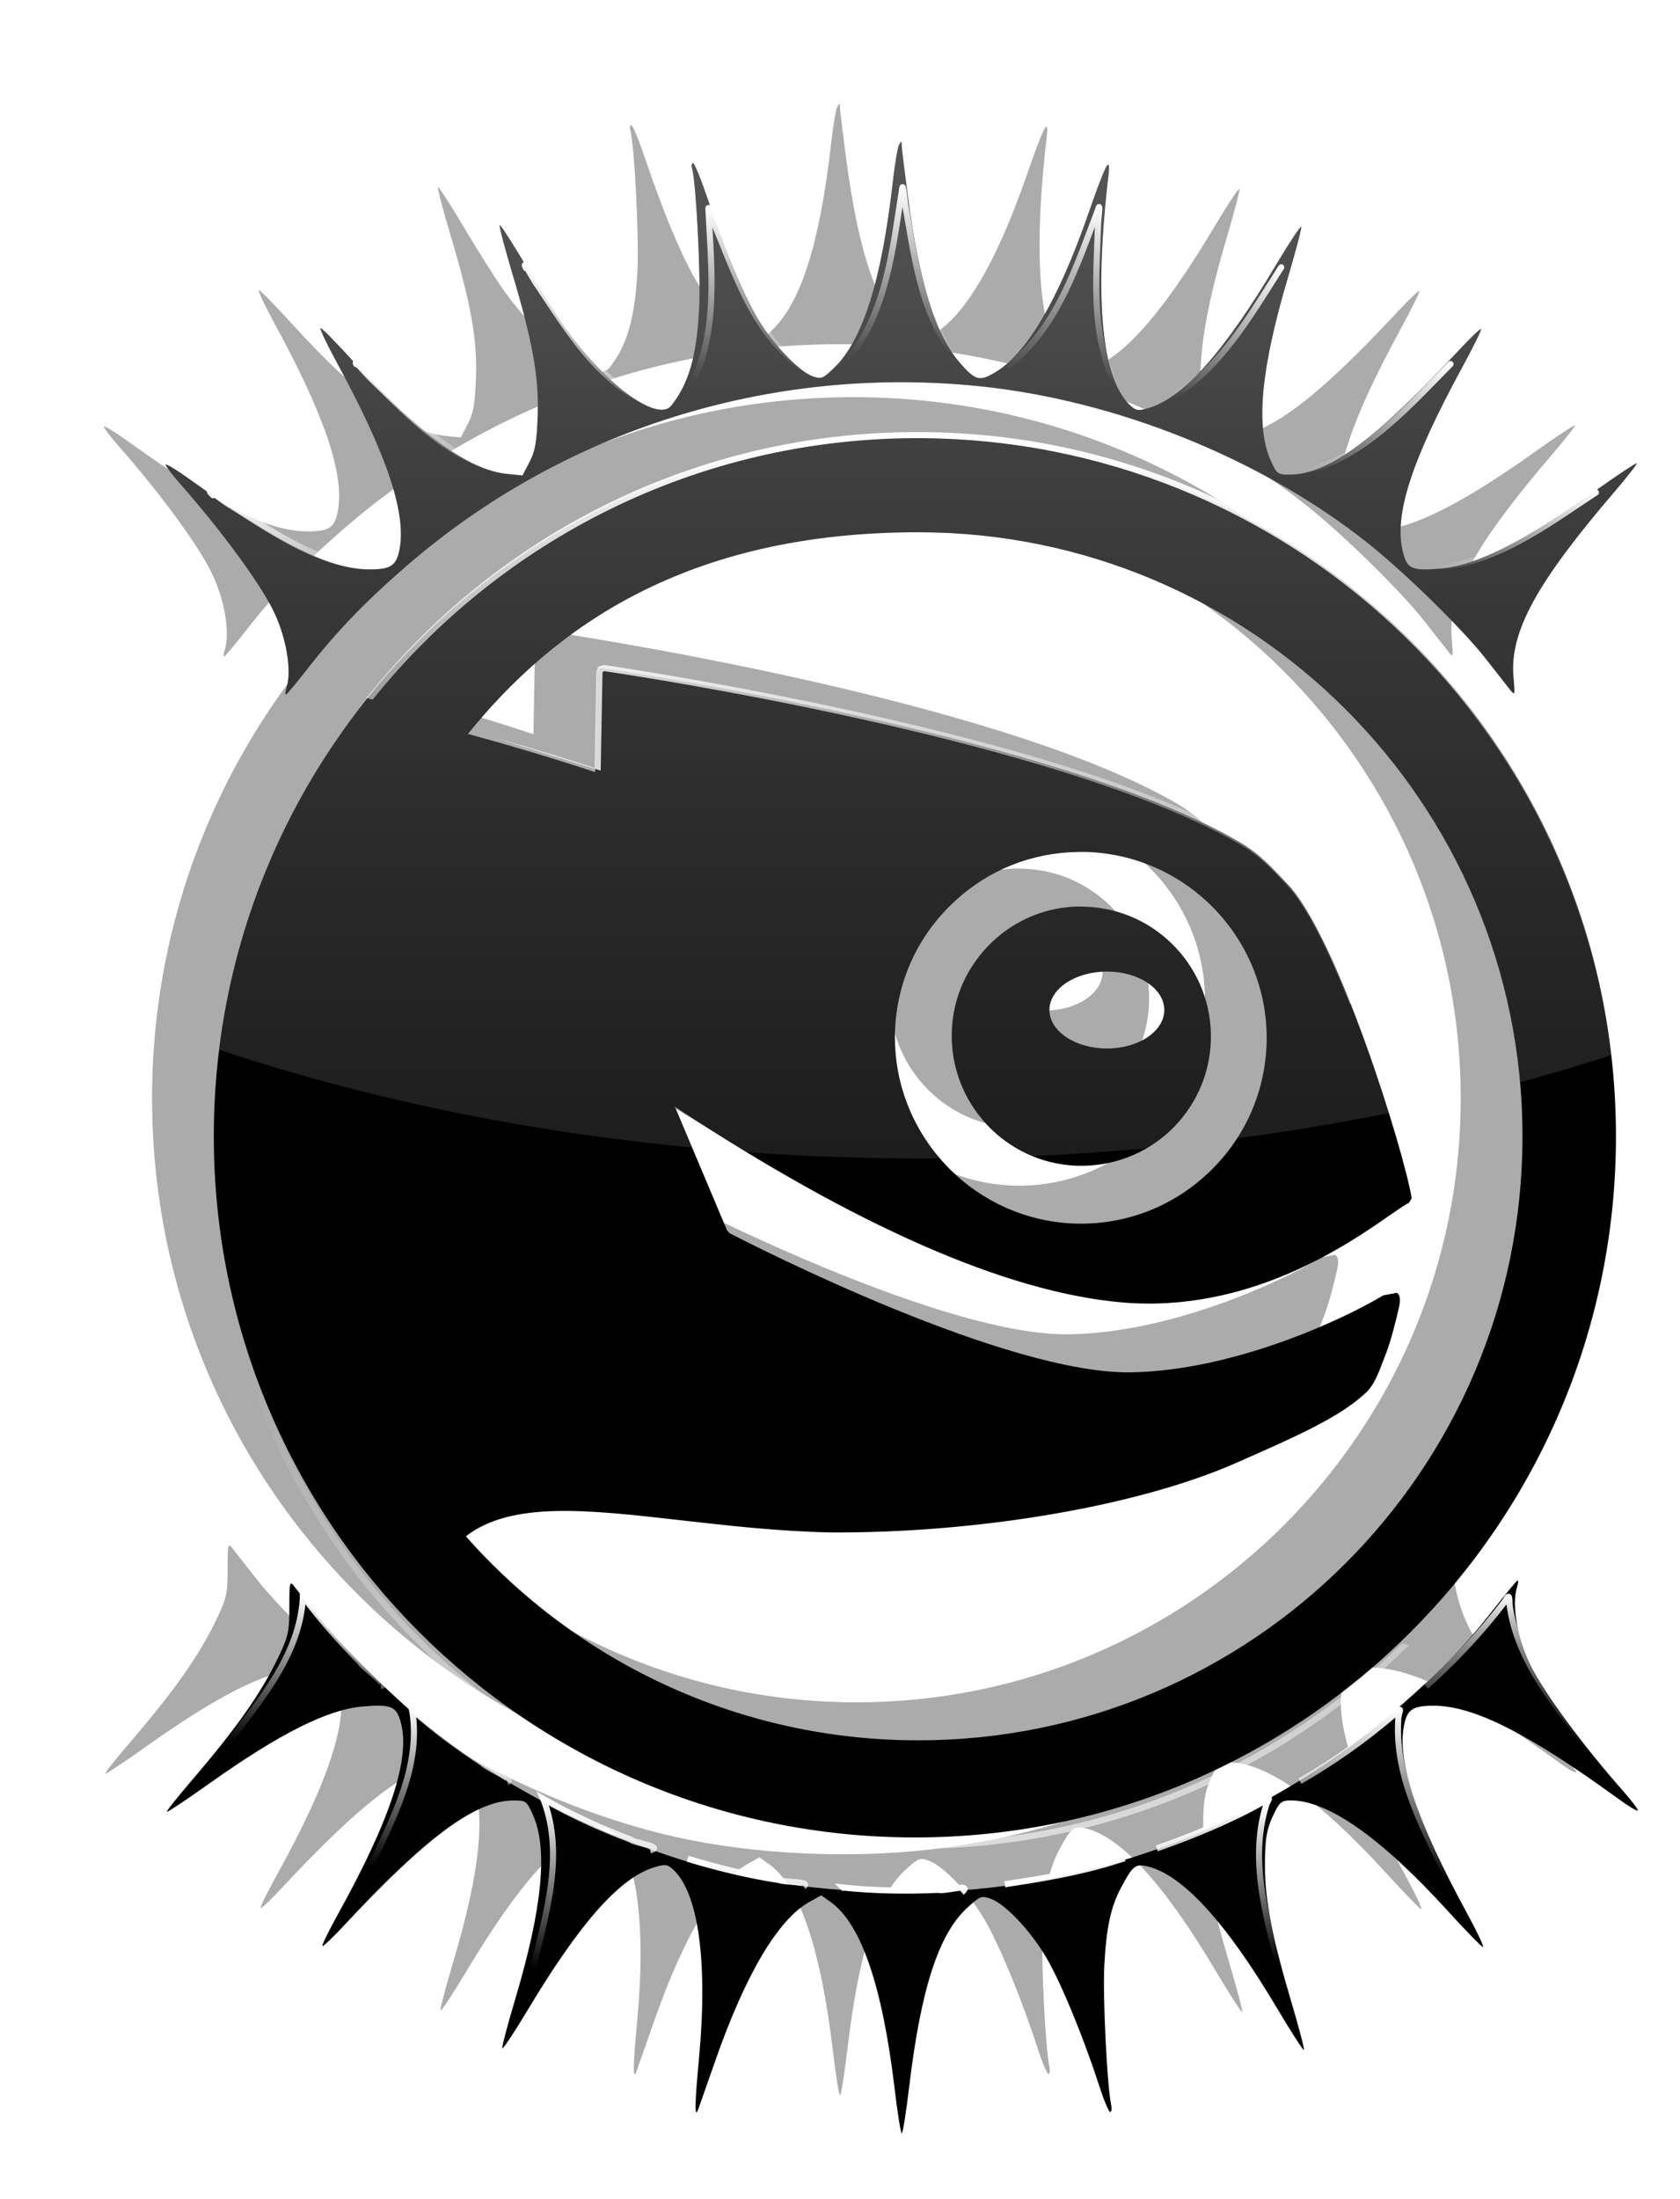 <?xml version="1.0" encoding="UTF-8" standalone="no"?>
<!-- Created with Inkscape (http://www.inkscape.org/) -->
<svg xmlns:dc="http://purl.org/dc/elements/1.1/" xmlns:cc="http://creativecommons.org/ns#" xmlns:rdf="http://www.w3.org/1999/02/22-rdf-syntax-ns#" xmlns:svg="http://www.w3.org/2000/svg" xmlns="http://www.w3.org/2000/svg" xmlns:xlink="http://www.w3.org/1999/xlink" xmlns:sodipodi="http://sodipodi.sourceforge.net/DTD/sodipodi-0.dtd" xmlns:inkscape="http://www.inkscape.org/namespaces/inkscape" version="1.1" width="550.037" height="719.982" id="svg559" inkscape:version="0.48.1 r9760" sodipodi:docname="E17_enlightenment_geeko_shiny_black_curved.svg">
  <sodipodi:namedview pagecolor="#ffffff" bordercolor="#666666" borderopacity="1" objecttolerance="10" gridtolerance="10" guidetolerance="10" inkscape:pageopacity="0" inkscape:pageshadow="2" inkscape:window-width="1280" inkscape:window-height="930" id="namedview3199" showgrid="false" inkscape:zoom="0.32151529" inkscape:cx="188.27654" inkscape:cy="405.31972" inkscape:window-x="0" inkscape:window-y="32" inkscape:window-maximized="1" inkscape:current-layer="svg559" fit-margin-top="0" fit-margin-left="0" fit-margin-right="0" fit-margin-bottom="0"/>
  <defs id="defs561">
    <linearGradient id="linearGradient3509">
      <stop id="stop3511" style="stop-color:#ffffff;stop-opacity:1" offset="0"/>
      <stop id="stop3513" style="stop-color:#ffffff;stop-opacity:0" offset="1"/>
    </linearGradient>
    <linearGradient id="linearGradient3262">
      <stop id="stop3264" style="stop-color:#ffffff;stop-opacity:1" offset="0"/>
      <stop id="stop3274" style="stop-color:#ffffff;stop-opacity:0.749" offset="0.15"/>
      <stop id="stop3270" style="stop-color:#ffffff;stop-opacity:0.498" offset="0.35"/>
      <stop id="stop3272" style="stop-color:#ffffff;stop-opacity:0.247" offset="0.6"/>
      <stop id="stop3266" style="stop-color:#ffffff;stop-opacity:0" offset="1"/>
    </linearGradient>
    <clipPath id="clipPath3307">
      <path d="m 381.938,173.625 c -4.213,42.133 -10.036,69.831 -25.844,78.531 -17.277,-5.229 -28.692,-31.132 -41.531,-71.5 4.555,41.778 4.611,69.968 -8.75,81.906 -17.788,-1.978 -34.127,-24.954 -54.719,-61.531 13.056,40.284 18.833,67.999 7.844,82.312 -17.924,2.15 -38.784,-16.96 -66.75,-48.781 21.064,36.647 32.427,62.5 24.719,78.781 -17.09,5.605 -41.411,-8.806 -75.188,-34.094 29.644,33.205 46.348,56.935 39.594,74.781 10.671,-14.253 11.887,-15.566 17.875,-22.094 5.589,-6.093 7.38,-7.961 18.344,-17.781 11.25,-9.858 13.269,-11.377 20.031,-16.219 6.907,-4.945 8.832,-6.279 22.562,-14.188 12.335,-6.91 14.789,-8.042 22.25,-11.312 7.678,-3.365 9.968,-4.301 24.5,-9.031 13.208,-4.167 15.872,-4.797 23.781,-6.469 8.26,-1.746 10.635,-2.201 26.125,-3.906 14.304,-1.403 16.961,-1.469 25.156,-1.469 8.858,0 10.627,0.01 28.344,1.781 13.102,1.467 15.923,1.984 23.688,3.625 8.063,1.704 10.59,2.321 24.5,6.719 13.8,4.499 16.247,5.479 23.781,8.781 7.461,3.27 9.915,4.402 22.25,11.312 13.731,7.909 15.656,9.243 22.562,14.188 6.763,4.842 8.781,6.361 20.031,16.219 10.964,9.82 12.754,11.689 18.344,17.781 5.988,6.528 7.204,7.841 17.875,22.094 -6.754,-17.846 9.95,-41.576 39.594,-74.781 -33.82,25.32 -58.127,39.726 -75.219,34.062 -7.658,-16.285 3.709,-42.143 24.75,-78.75 -27.95,31.804 -48.802,50.937 -66.719,48.812 -11.026,-14.303 -5.254,-41.996 7.812,-82.312 -20.603,36.598 -36.95,59.545 -54.75,61.5 -13.328,-11.955 -13.27,-40.131 -8.719,-81.875 -12.946,40.705 -24.449,66.669 -41.969,71.594 -16.04,-8.509 -21.916,-36.282 -26.156,-78.688 z m 2.875,99.969 c -1.376,-0.005 -2.75,0.012 -4.125,0.031 -73.335,1.047 -144.478,37.473 -186.656,100.094 -64.58,97.083 -49.121,239.603 62.406,315.125 97.527,64.428 188.994,36.13 245.031,5.031 l -28,-48 c -60.4,31.845 -131.157,35.662 -185.688,-1.438 -83.858,-55.543 -100.353,-164.681 -48.688,-241.094 50.833,-76.698 156.023,-100.069 239.219,-45.125 87.582,59.382 82.488,162.543 60.781,208.719 -9.589,-6.596 -19.192,-13.185 -28.781,-19.781 24.996,-64.762 -0.445,-128.678 -50.5,-162.188 C 400.924,345.546 315.439,352.246 267.625,423.5 c -9.348,14.134 -9.362,14.155 -14.531,28.062 l 298.094,199 c 12.334,-12.843 12.334,-12.847 20.219,-24.625 67.018,-100.111 43.684,-243.629 -62.125,-314 -38.577,-25.993 -81.802,-38.179 -124.469,-38.344 z m 199.219,371.562 C 573.36,659.409 572.176,660.722 566.188,667.25 c -5.676,6.187 -7.375,7.951 -18.812,18.188 -10.789,9.446 -12.935,11.046 -19.594,15.812 -6.51,4.66 -8.817,6.244 -20.5,13 -14.455,8.128 -16.404,9.002 -24.312,12.469 -7.532,3.301 -9.958,4.316 -23.75,8.812 -13.918,4.4 -16.467,5.015 -24.531,6.719 -7.851,1.659 -10.6,2.151 -24.094,3.656 -17.214,1.718 -19.139,1.719 -27.906,1.719 -8.345,0 -10.851,-0.05 -25.875,-1.531 -14.781,-1.634 -17.286,-2.097 -25.406,-3.812 -8.065,-1.704 -10.613,-2.319 -24.531,-6.719 -13.792,-4.497 -16.218,-5.48 -23.75,-8.781 -7.612,-3.336 -9.917,-4.415 -22.938,-11.719 -13.027,-7.512 -15.13,-8.93 -21.906,-13.781 -6.763,-4.842 -8.781,-6.361 -20.031,-16.219 -10.964,-9.82 -12.754,-11.689 -18.344,-17.781 -5.988,-6.528 -7.173,-7.841 -17.844,-22.094 6.754,17.846 -9.95,41.576 -39.594,74.781 33.795,-25.302 58.098,-39.724 75.188,-34.094 7.686,16.283 -3.696,42.152 -24.75,78.781 27.974,-31.83 48.854,-50.943 66.781,-48.781 10.982,14.315 5.178,42.035 -7.875,82.312 20.603,-36.598 36.95,-59.576 54.75,-61.531 13.328,11.955 13.27,40.163 8.719,81.906 12.835,-40.356 24.263,-66.26 41.531,-71.5 15.826,8.685 21.66,36.376 25.875,78.531 4.241,-42.406 10.116,-70.179 26.156,-78.688 17.515,4.93 29.025,30.895 41.969,71.594 -4.55,-41.74 -4.637,-69.918 8.688,-81.875 17.802,1.95 34.144,24.898 54.75,61.5 -13.064,-40.31 -18.831,-68.008 -7.812,-82.312 17.92,-2.136 38.761,17.001 66.719,48.812 -21.041,-36.607 -32.408,-62.465 -24.75,-78.75 17.091,-5.663 41.399,8.742 75.219,34.062 -29.644,-33.205 -46.348,-56.935 -39.594,-74.781 z" id="path3309" style="font-size:12px;fill:#000000;fill-opacity:1;fill-rule:evenodd;stroke:none" inkscape:connector-curvature="0"/>
    </clipPath>
    <clipPath id="clipPath3311">
      <path d="m 381.938,173.625 c -4.213,42.133 -10.036,69.831 -25.844,78.531 -17.277,-5.229 -28.692,-31.132 -41.531,-71.5 4.555,41.778 4.611,69.968 -8.75,81.906 -17.788,-1.978 -34.127,-24.954 -54.719,-61.531 13.056,40.284 18.833,67.999 7.844,82.312 -17.924,2.15 -38.784,-16.96 -66.75,-48.781 21.064,36.647 32.427,62.5 24.719,78.781 -17.09,5.605 -41.411,-8.806 -75.188,-34.094 29.644,33.205 46.348,56.935 39.594,74.781 10.671,-14.253 11.887,-15.566 17.875,-22.094 5.589,-6.093 7.38,-7.961 18.344,-17.781 11.25,-9.858 13.269,-11.377 20.031,-16.219 6.907,-4.945 8.832,-6.279 22.562,-14.188 12.335,-6.91 14.789,-8.042 22.25,-11.312 7.678,-3.365 9.968,-4.301 24.5,-9.031 13.208,-4.167 15.872,-4.797 23.781,-6.469 8.26,-1.746 10.635,-2.201 26.125,-3.906 14.304,-1.403 16.961,-1.469 25.156,-1.469 8.858,0 10.627,0.01 28.344,1.781 13.102,1.467 15.923,1.984 23.688,3.625 8.063,1.704 10.59,2.321 24.5,6.719 13.8,4.499 16.247,5.479 23.781,8.781 7.461,3.27 9.915,4.402 22.25,11.312 13.731,7.909 15.656,9.243 22.562,14.188 6.763,4.842 8.781,6.361 20.031,16.219 10.964,9.82 12.754,11.689 18.344,17.781 5.988,6.528 7.204,7.841 17.875,22.094 -6.754,-17.846 9.95,-41.576 39.594,-74.781 -33.82,25.32 -58.127,39.726 -75.219,34.062 -7.658,-16.285 3.709,-42.143 24.75,-78.75 -27.95,31.804 -48.802,50.937 -66.719,48.812 -11.026,-14.303 -5.254,-41.996 7.812,-82.312 -20.603,36.598 -36.95,59.545 -54.75,61.5 -13.328,-11.955 -13.27,-40.131 -8.719,-81.875 -12.946,40.705 -24.449,66.669 -41.969,71.594 -16.04,-8.509 -21.916,-36.282 -26.156,-78.688 z m 2.875,99.969 c -1.376,-0.005 -2.75,0.012 -4.125,0.031 -73.335,1.047 -144.478,37.473 -186.656,100.094 -64.58,97.083 -49.121,239.603 62.406,315.125 97.527,64.428 188.994,36.13 245.031,5.031 l -28,-48 c -60.4,31.845 -131.157,35.662 -185.688,-1.438 -83.858,-55.543 -100.353,-164.681 -48.688,-241.094 50.833,-76.698 156.023,-100.069 239.219,-45.125 87.582,59.382 82.488,162.543 60.781,208.719 -9.589,-6.596 -19.192,-13.185 -28.781,-19.781 24.996,-64.762 -0.445,-128.678 -50.5,-162.188 C 400.924,345.546 315.439,352.246 267.625,423.5 c -9.348,14.134 -9.362,14.155 -14.531,28.062 l 298.094,199 c 12.334,-12.843 12.334,-12.847 20.219,-24.625 67.018,-100.111 43.684,-243.629 -62.125,-314 -38.577,-25.993 -81.802,-38.179 -124.469,-38.344 z m 199.219,371.562 C 573.36,659.409 572.176,660.722 566.188,667.25 c -5.676,6.187 -7.375,7.951 -18.812,18.188 -10.789,9.446 -12.935,11.046 -19.594,15.812 -6.51,4.66 -8.817,6.244 -20.5,13 -14.455,8.128 -16.404,9.002 -24.312,12.469 -7.532,3.301 -9.958,4.316 -23.75,8.812 -13.918,4.4 -16.467,5.015 -24.531,6.719 -7.851,1.659 -10.6,2.151 -24.094,3.656 -17.214,1.718 -19.139,1.719 -27.906,1.719 -8.345,0 -10.851,-0.05 -25.875,-1.531 -14.781,-1.634 -17.286,-2.097 -25.406,-3.812 -8.065,-1.704 -10.613,-2.319 -24.531,-6.719 -13.792,-4.497 -16.218,-5.48 -23.75,-8.781 -7.612,-3.336 -9.917,-4.415 -22.938,-11.719 -13.027,-7.512 -15.13,-8.93 -21.906,-13.781 -6.763,-4.842 -8.781,-6.361 -20.031,-16.219 -10.964,-9.82 -12.754,-11.689 -18.344,-17.781 -5.988,-6.528 -7.173,-7.841 -17.844,-22.094 6.754,17.846 -9.95,41.576 -39.594,74.781 33.795,-25.302 58.098,-39.724 75.188,-34.094 7.686,16.283 -3.696,42.152 -24.75,78.781 27.974,-31.83 48.854,-50.943 66.781,-48.781 10.982,14.315 5.178,42.035 -7.875,82.312 20.603,-36.598 36.95,-59.576 54.75,-61.531 13.328,11.955 13.27,40.163 8.719,81.906 12.835,-40.356 24.263,-66.26 41.531,-71.5 15.826,8.685 21.66,36.376 25.875,78.531 4.241,-42.406 10.116,-70.179 26.156,-78.688 17.515,4.93 29.025,30.895 41.969,71.594 -4.55,-41.74 -4.637,-69.918 8.688,-81.875 17.802,1.95 34.144,24.898 54.75,61.5 -13.064,-40.31 -18.831,-68.008 -7.812,-82.312 17.92,-2.136 38.761,17.001 66.719,48.812 -21.041,-36.607 -32.408,-62.465 -24.75,-78.75 17.091,-5.663 41.399,8.742 75.219,34.062 -29.644,-33.205 -46.348,-56.935 -39.594,-74.781 z" id="path3313" style="font-size:12px;fill:#000000;fill-opacity:1;fill-rule:evenodd;stroke:none" inkscape:connector-curvature="0"/>
    </clipPath>
    <filter color-interpolation-filters="sRGB" id="filter3366">
      <feGaussianBlur id="feGaussianBlur3368" stdDeviation="14.173"/>
    </filter>
    <linearGradient x1="382.55" y1="280.106" x2="382.55" y2="557.28" id="linearGradient3532" xlink:href="#linearGradient3509" gradientUnits="userSpaceOnUse" gradientTransform="translate(483.235,-320.052)"/>
    <linearGradient x1="386.752" y1="362.863" x2="386.752" y2="542.24" id="linearGradient3542" xlink:href="#linearGradient3509" gradientUnits="userSpaceOnUse" gradientTransform="translate(609.201,-383.812)"/>
    <radialGradient cx="524.922" cy="558.965" r="17.516" fx="524.922" fy="558.965" id="radialGradient3550" xlink:href="#linearGradient3509" gradientUnits="userSpaceOnUse" gradientTransform="matrix(0.535,-0.845,1,0.633,168.395,510.467)"/>
    <linearGradient x1="419.641" y1="670.633" x2="232.289" y2="457.546" id="linearGradient3558" xlink:href="#linearGradient3509" gradientUnits="userSpaceOnUse" gradientTransform="translate(-130.304,-101.117)"/>
    <linearGradient x1="472.219" y1="648.469" x2="499.219" y2="694.031" id="linearGradient3566" xlink:href="#linearGradient3509" gradientUnits="userSpaceOnUse" gradientTransform="translate(556.326,-246.961)"/>
    <linearGradient x1="381.342" y1="191.939" x2="383.047" y2="247.909" id="linearGradient3574" xlink:href="#linearGradient3509" gradientUnits="userSpaceOnUse" gradientTransform="translate(-107.717,-138.101)"/>
    <linearGradient x1="318.694" y1="198.748" x2="318.867" y2="255.631" id="linearGradient3582" xlink:href="#linearGradient3509" gradientUnits="userSpaceOnUse" gradientTransform="translate(-107.717,-138.101)"/>
    <linearGradient x1="445.795" y1="198.449" x2="438.592" y2="255.816" id="linearGradient3590" xlink:href="#linearGradient3509" gradientUnits="userSpaceOnUse" gradientTransform="translate(-107.717,-138.101)"/>
    <linearGradient x1="257.731" y1="240.825" x2="300.719" y2="240.825" id="linearGradient3604" xlink:href="#linearGradient3509" gradientUnits="userSpaceOnUse" gradientTransform="translate(-107.717,-138.101)"/>
    <linearGradient x1="202.38" y1="249.442" x2="245.951" y2="286.281" id="linearGradient3612" xlink:href="#linearGradient3509" gradientUnits="userSpaceOnUse" gradientTransform="translate(-107.717,-138.101)"/>
    <linearGradient x1="154.621" y1="291.527" x2="210.605" y2="315.246" id="linearGradient3630" xlink:href="#linearGradient3509" gradientUnits="userSpaceOnUse" gradientTransform="translate(-107.717,-138.101)"/>
    <linearGradient x1="506.375" y1="218.188" x2="475.691" y2="264.981" id="linearGradient3640" xlink:href="#linearGradient3509" gradientUnits="userSpaceOnUse" gradientTransform="translate(-107.717,-138.101)"/>
    <linearGradient x1="560.277" y1="249.844" x2="514.25" y2="285.781" id="linearGradient3650" xlink:href="#linearGradient3509" gradientUnits="userSpaceOnUse" gradientTransform="translate(-107.717,-138.101)"/>
    <linearGradient x1="609.406" y1="291.875" x2="558.266" y2="319.746" id="linearGradient3658" xlink:href="#linearGradient3509" gradientUnits="userSpaceOnUse" gradientTransform="translate(-107.717,-138.101)"/>
    <linearGradient x1="382.351" y1="749.875" x2="382.351" y2="779.82" id="linearGradient3690" xlink:href="#linearGradient3509" gradientUnits="userSpaceOnUse" gradientTransform="translate(-107.717,-138.101)"/>
    <linearGradient x1="433.342" y1="743.75" x2="439.752" y2="770.085" id="linearGradient3692" xlink:href="#linearGradient3509" gradientUnits="userSpaceOnUse" gradientTransform="translate(-107.717,-138.101)"/>
    <linearGradient x1="315.324" y1="739.156" x2="318.112" y2="781.101" id="linearGradient3694" xlink:href="#linearGradient3509" gradientUnits="userSpaceOnUse" gradientTransform="translate(-107.717,-138.101)"/>
    <linearGradient x1="263.92" y1="719.531" x2="262.1" y2="775.992" id="linearGradient3696" xlink:href="#linearGradient3509" gradientUnits="userSpaceOnUse" gradientTransform="translate(-107.717,-138.101)"/>
    <linearGradient x1="498.719" y1="722.675" x2="504.248" y2="773.816" id="linearGradient3698" xlink:href="#linearGradient3509" gradientUnits="userSpaceOnUse" gradientTransform="translate(-107.717,-138.101)"/>
    <linearGradient x1="221.066" y1="690.281" x2="221.639" y2="742.419" id="linearGradient3700" xlink:href="#linearGradient3509" gradientUnits="userSpaceOnUse" gradientTransform="translate(-107.717,-138.101)"/>
    <linearGradient x1="543.889" y1="690.369" x2="546.108" y2="748.354" id="linearGradient3702" xlink:href="#linearGradient3509" gradientUnits="userSpaceOnUse" gradientTransform="translate(-107.717,-138.101)"/>
    <linearGradient x1="186.598" y1="653.094" x2="186.598" y2="701.688" id="linearGradient3704" xlink:href="#linearGradient3509" gradientUnits="userSpaceOnUse" gradientTransform="translate(-107.717,-138.101)"/>
    <linearGradient x1="580.93" y1="653.381" x2="580.93" y2="706.513" id="linearGradient3706" xlink:href="#linearGradient3262" gradientUnits="userSpaceOnUse" gradientTransform="translate(-107.717,-138.101)"/>
    <radialGradient cx="382.672" cy="70.859" r="240.953" fx="382.672" fy="70.859" id="radialGradient3241" xlink:href="#linearGradient3262" gradientUnits="userSpaceOnUse" gradientTransform="matrix(-3.618,0,0,-1.874,1767.06,306.414)"/>
    <linearGradient inkscape:collect="always" xlink:href="#linearGradient3509" id="linearGradient4186" x1="-528.156" y1="241.797" x2="-117.812" y2="241.797" gradientUnits="userSpaceOnUse"/>
    <linearGradient inkscape:collect="always" xlink:href="#linearGradient3509" id="linearGradient4188" gradientUnits="userSpaceOnUse" x1="-336.818" y1="138.43" x2="-337.742" y2="314.374"/>
    <linearGradient inkscape:collect="always" xlink:href="#linearGradient3509" id="linearGradient4205" x1="277.945" y1="706.171" x2="273.608" y2="441.798" gradientUnits="userSpaceOnUse"/>
    <filter inkscape:collect="always" id="filter4227" color-interpolation-filters="sRGB">
      <feGaussianBlur inkscape:collect="always" stdDeviation="14.174" id="feGaussianBlur4229"/>
    </filter>
    <linearGradient inkscape:collect="always" xlink:href="#linearGradient3262" id="linearGradient4257" x1="277.059" y1="50.576" x2="277.017" y2="686.467" gradientUnits="userSpaceOnUse"/>
    <linearGradient inkscape:collect="always" xlink:href="#linearGradient3509" id="linearGradient4313" gradientUnits="userSpaceOnUse" gradientTransform="translate(-107.717,-138.101)" x1="381.342" y1="191.939" x2="383.047" y2="247.909"/>
    <linearGradient inkscape:collect="always" xlink:href="#linearGradient3509" id="linearGradient4315" gradientUnits="userSpaceOnUse" gradientTransform="translate(-107.717,-138.101)" x1="318.694" y1="198.748" x2="318.867" y2="255.631"/>
    <linearGradient inkscape:collect="always" xlink:href="#linearGradient3509" id="linearGradient4317" gradientUnits="userSpaceOnUse" gradientTransform="translate(-107.717,-138.101)" x1="445.795" y1="198.449" x2="438.592" y2="255.816"/>
    <linearGradient inkscape:collect="always" xlink:href="#linearGradient3509" id="linearGradient4319" gradientUnits="userSpaceOnUse" gradientTransform="translate(-107.717,-138.101)" x1="257.731" y1="240.825" x2="300.719" y2="240.825"/>
    <linearGradient inkscape:collect="always" xlink:href="#linearGradient3509" id="linearGradient4321" gradientUnits="userSpaceOnUse" gradientTransform="translate(-107.717,-138.101)" x1="506.375" y1="218.188" x2="475.691" y2="264.981"/>
    <linearGradient inkscape:collect="always" xlink:href="#linearGradient3509" id="linearGradient4323" gradientUnits="userSpaceOnUse" gradientTransform="translate(-107.717,-138.101)" x1="202.38" y1="249.442" x2="245.951" y2="286.281"/>
    <linearGradient inkscape:collect="always" xlink:href="#linearGradient3509" id="linearGradient4325" gradientUnits="userSpaceOnUse" gradientTransform="translate(-107.717,-138.101)" x1="560.277" y1="249.844" x2="514.25" y2="285.781"/>
    <linearGradient inkscape:collect="always" xlink:href="#linearGradient3509" id="linearGradient4327" gradientUnits="userSpaceOnUse" gradientTransform="translate(-107.717,-138.101)" x1="154.621" y1="291.527" x2="210.605" y2="315.246"/>
    <linearGradient inkscape:collect="always" xlink:href="#linearGradient3509" id="linearGradient4329" gradientUnits="userSpaceOnUse" gradientTransform="translate(-107.717,-138.101)" x1="609.406" y1="291.875" x2="558.266" y2="319.746"/>
    <linearGradient inkscape:collect="always" xlink:href="#linearGradient3262" id="linearGradient4331" gradientUnits="userSpaceOnUse" gradientTransform="translate(-107.717,-138.101)" x1="580.93" y1="653.381" x2="580.93" y2="706.513"/>
    <linearGradient inkscape:collect="always" xlink:href="#linearGradient3509" id="linearGradient4333" gradientUnits="userSpaceOnUse" gradientTransform="translate(-107.717,-138.101)" x1="186.598" y1="653.094" x2="186.598" y2="701.688"/>
    <linearGradient inkscape:collect="always" xlink:href="#linearGradient3509" id="linearGradient4335" gradientUnits="userSpaceOnUse" gradientTransform="translate(-107.717,-138.101)" x1="543.889" y1="690.369" x2="546.108" y2="748.354"/>
    <linearGradient inkscape:collect="always" xlink:href="#linearGradient3509" id="linearGradient4337" gradientUnits="userSpaceOnUse" gradientTransform="translate(-107.717,-138.101)" x1="221.066" y1="690.281" x2="221.639" y2="742.419"/>
    <linearGradient inkscape:collect="always" xlink:href="#linearGradient3509" id="linearGradient4339" gradientUnits="userSpaceOnUse" gradientTransform="translate(-107.717,-138.101)" x1="498.719" y1="722.675" x2="504.248" y2="773.816"/>
    <linearGradient inkscape:collect="always" xlink:href="#linearGradient3509" id="linearGradient4341" gradientUnits="userSpaceOnUse" gradientTransform="translate(-107.717,-138.101)" x1="263.92" y1="719.531" x2="262.1" y2="775.992"/>
    <linearGradient inkscape:collect="always" xlink:href="#linearGradient3509" id="linearGradient4343" gradientUnits="userSpaceOnUse" gradientTransform="translate(-107.717,-138.101)" x1="315.324" y1="739.156" x2="318.112" y2="781.101"/>
    <linearGradient inkscape:collect="always" xlink:href="#linearGradient3509" id="linearGradient4345" gradientUnits="userSpaceOnUse" gradientTransform="translate(-107.717,-138.101)" x1="433.342" y1="743.75" x2="439.752" y2="770.085"/>
    <linearGradient inkscape:collect="always" xlink:href="#linearGradient3509" id="linearGradient4347" gradientUnits="userSpaceOnUse" gradientTransform="translate(-107.717,-138.101)" x1="382.351" y1="749.875" x2="382.351" y2="779.82"/>
    <linearGradient inkscape:collect="always" xlink:href="#linearGradient3509" id="linearGradient4349" gradientUnits="userSpaceOnUse" x1="-336.818" y1="138.43" x2="-337.742" y2="314.374"/>
    <linearGradient inkscape:collect="always" xlink:href="#linearGradient3509" id="linearGradient4351" gradientUnits="userSpaceOnUse" x1="-528.156" y1="241.797" x2="-117.812" y2="241.797"/>
    <linearGradient inkscape:collect="always" xlink:href="#linearGradient3509" id="linearGradient4353" gradientUnits="userSpaceOnUse" x1="-528.156" y1="241.797" x2="-117.812" y2="241.797"/>
    <linearGradient inkscape:collect="always" xlink:href="#linearGradient3509" id="linearGradient4355" gradientUnits="userSpaceOnUse" x1="277.945" y1="706.171" x2="273.608" y2="441.798"/>
    <linearGradient inkscape:collect="always" xlink:href="#linearGradient3262" id="linearGradient4357" gradientUnits="userSpaceOnUse" x1="277.059" y1="50.576" x2="277.017" y2="686.467"/>
  </defs>
  <path style="fill:#000000" d="" id="path3316" inkscape:connector-curvature="0"/>
  <path style="fill:#000000" d="" id="path3314" inkscape:connector-curvature="0"/>
  <g id="g4278" transform="translate(21.311,6.943)">
    <g style="opacity:0.33;filter:url(#filter4227)" transform="translate(-20.217,-12.441)" id="g4213">
      <g transform="translate(734.245,82.426)" id="g4215">
        <path inkscape:connector-curvature="0" style="fill:#000000" d="m -462.673,594.285 c -3.979,-33.512 -10.982,-53.918 -20.929,-60.984 l -3.082,-2.19 -3.953,2.212 c -10.184,5.698 -20.807,23.619 -30.652,51.712 -2.795,7.975 -5.306,15.127 -5.58,15.893 -1.329,3.718 -1.282,-0.982 0.167,-16.46 2.952,-31.537 -0.183,-54.305 -8.515,-61.841 -1.857,-1.679 -2.578,-1.767 -6.028,-0.733 -11.326,3.393 -24.383,18.102 -41.631,46.897 -4.367,7.291 -8.073,12.86 -8.234,12.376 -0.162,-0.484 1.735,-7.681 4.215,-15.993 8.93,-29.931 10.796,-49.303 5.819,-60.39 -2.069,-4.609 -2.26,-4.749 -6.439,-4.726 -12.42,0.068 -28.48,11.959 -55.737,41.269 -3.474,3.736 -6.511,6.598 -6.749,6.361 -0.237,-0.237 2.15,-5.093 5.304,-10.791 17.061,-30.816 23.594,-50.867 20.349,-62.458 -1.464,-5.228 -3.09,-5.911 -12.309,-5.169 -11.547,0.93 -27.282,8.823 -50.535,25.35 -7.354,5.227 -13.532,9.343 -13.728,9.147 -0.196,-0.196 3.286,-4.604 7.737,-9.795 15.289,-17.829 23.269,-29.212 29.052,-41.439 2.966,-6.272 3.311,-7.915 3.311,-15.8 0,-8.003 0.136,-8.628 1.5,-6.893 0.825,1.049 4.334,5.53 7.798,9.959 7.531,9.629 26.314,28.051 38.482,37.742 26.703,21.269 64.504,39.185 98.996,46.921 25.214,5.655 56.414,7.183 83.224,4.077 49.694,-5.758 95.886,-26.255 133.567,-59.268 14.168,-12.413 21.731,-20.277 31.36,-32.608 3.706,-4.746 6.957,-8.63 7.223,-8.63 0.266,0 0.172,0.984 -0.209,2.186 -1.854,5.842 0.16,17.183 4.602,25.906 4.757,9.343 17.068,26.026 30.15,40.857 2.644,2.997 4.807,5.836 4.807,6.309 0,0.473 -2.812,-1.185 -6.25,-3.684 -29.671,-21.567 -47.539,-30.575 -60.647,-30.575 -6.857,0 -8.684,1.249 -9.692,6.625 -2.235,11.915 4.196,31.034 20.562,61.125 3.365,6.188 5.761,11.244 5.323,11.238 -0.437,-0.007 -5.52,-5.209 -11.295,-11.561 -21.953,-24.146 -39.362,-36.426 -51.639,-36.426 -2.837,0 -3.595,0.547 -5.199,3.75 -2.744,5.478 -3.302,8.634 -3.256,18.409 0.05,10.64 2.548,23.314 8.614,43.713 2.514,8.454 4.376,15.566 4.138,15.804 -0.238,0.238 -4.26,-6.013 -8.938,-13.89 -16.714,-28.145 -31.051,-43.722 -42.567,-46.251 -3.678,-0.808 -4.599,-0.037 -8.328,6.966 -3.413,6.41 -4.869,13.197 -5.512,25.699 -0.526,10.226 0.904,39.172 2.251,45.551 0.261,1.238 0.109,2.25 -0.338,2.25 -0.447,0 -2.086,-3.938 -3.642,-8.75 -5.107,-15.794 -12.46,-33.608 -17.232,-41.75 -5.217,-8.9 -13.522,-17.667 -18.322,-19.34 -2.945,-1.027 -3.429,-0.833 -7.671,3.077 -9.304,8.576 -15.121,26.572 -18.936,58.581 -0.995,8.35 -2.083,15.182 -2.417,15.182 -0.334,0 -1.396,-6.638 -2.359,-14.75 z" id="path4217"/>
        <path inkscape:connector-curvature="0" style="fill:#000000" d="m -661.761,135.849 c 1.854,-5.842 -0.16,-17.183 -4.602,-25.906 -4.757,-9.343 -17.068,-26.026 -30.15,-40.857 -2.644,-2.997 -4.807,-5.843 -4.807,-6.324 0,-0.481 3.487,1.627 7.75,4.684 30.278,21.718 46.013,29.589 59.147,29.589 6.857,0 8.684,-1.249 9.692,-6.625 2.235,-11.915 -4.196,-31.034 -20.562,-61.125 -3.365,-6.188 -5.749,-11.25 -5.298,-11.25 0.452,0 5.535,5.191 11.296,11.536 20.9,23.019 37.173,34.906 49.532,36.182 l 5.269,0.544 2.288,-4.381 c 1.849,-3.542 2.365,-6.404 2.691,-14.944 0.485,-12.691 -1.571,-24.258 -8.351,-46.984 -2.495,-8.362 -4.334,-15.407 -4.086,-15.654 0.247,-0.247 4.266,5.997 8.93,13.875 4.664,7.879 10.634,17.25 13.267,20.825 13.499,18.331 29.661,29.894 34.028,24.345 5.766,-7.325 8.334,-16.374 9.099,-32.056 0.527,-10.812 -1.012,-40.864 -2.333,-45.539 -0.272,-0.963 -0.124,-1.75 0.328,-1.75 0.452,0 2.604,5.276 4.781,11.725 5.726,16.958 11.797,31.422 16.544,39.411 4.825,8.121 13.424,17.123 17.822,18.656 2.843,0.991 3.362,0.784 7.087,-2.832 9.378,-9.101 15.481,-28.508 19.172,-60.96 0.657,-5.775 1.566,-11.175 2.02,-12 0.71,-1.29 0.83,-1.272 0.856,0.134 0.017,0.898 0.946,8.548 2.064,17 3.711,28.04 9.102,45.257 16.981,54.23 5.101,5.81 6.396,6.172 11.455,3.207 10.43,-6.112 20.776,-23.695 30.64,-52.071 5.796,-16.674 7.402,-19.634 6.509,-12 -4.692,40.115 -2.139,66.392 7.277,74.907 1.857,1.68 2.578,1.767 6.03,0.733 11.393,-3.413 24.613,-18.293 41.666,-46.897 4.347,-7.291 8.037,-12.857 8.2,-12.367 0.163,0.489 -1.756,7.8 -4.263,16.247 -8.931,30.079 -10.751,49.038 -5.773,60.127 2.069,4.609 2.26,4.749 6.439,4.726 12.502,-0.069 28.151,-11.658 55.728,-41.269 3.479,-3.736 6.514,-6.605 6.743,-6.376 0.229,0.229 -2.586,5.938 -6.256,12.685 -16.532,30.395 -22.259,48.105 -19.404,60.005 1.406,5.86 2.801,6.509 12.331,5.742 11.547,-0.93 27.282,-8.823 50.535,-25.35 7.354,-5.227 13.54,-9.335 13.746,-9.13 0.206,0.206 -3.032,4.349 -7.194,9.208 -25.711,30.01 -34.459,46.055 -33.138,60.782 0.534,5.949 0.484,6.132 -1.113,4.119 -0.919,-1.159 -4.506,-5.73 -7.969,-10.158 -7.531,-9.629 -26.314,-28.051 -38.482,-37.742 -34.932,-27.823 -82.85,-47.091 -128.22,-51.557 -68.048,-6.698 -135.238,14.489 -186.5,58.81 -13.502,11.673 -22.901,21.412 -32.338,33.504 -3.756,4.812 -7.046,8.75 -7.313,8.75 -0.266,0 -0.172,-0.984 0.209,-2.186 z" id="path4219"/>
      </g>
      <path style="fill:#000000" inkscape:connector-curvature="0" d="m 278.225,135.513 c -126.759,0 -229.534,102.763 -229.534,229.531 0,126.77 102.777,229.536 229.534,229.536 126.754,0 229.531,-102.766 229.531,-229.536 0,-126.768 -102.777,-229.531 -229.531,-229.531 z m 1.098,31.787 c 109.22,0 197.832,88.541 197.832,197.744 0,109.22 -88.623,197.747 -197.832,197.747 -58.974,0 -111.892,-25.846 -148.119,-66.789 14.894,-11.563 39.816,-8.742 70.507,-5.244 14.708,1.674 31.477,3.592 48.78,3.976 48.349,0.28 100.373,-8.542 132.481,-22.575 20.756,-9.105 34.048,-15.098 42.357,-22.66 2.996,-2.456 4.566,-6.561 6.169,-10.82 l 1.098,-2.873 c 1.345,-3.441 3.279,-10.842 4.143,-14.881 0.387,-1.767 0.579,-3.669 -0.675,-4.648 l -4.481,0.845 c -14.09,8.449 -49.285,24.537 -82.263,25.195 -40.861,0.856 -123.211,-41.135 -131.8,-45.567 l -0.845,-1.015 c -2.058,-4.915 -14.384,-34.171 -16.994,-40.326 59.279,39.036 108.424,60.643 146.091,63.998 41.879,3.721 74.544,-19.145 88.516,-28.914 2.728,-1.86 4.807,-3.32 5.664,-3.636 l 0.927,-1.523 c -2.316,-14.716 -24.29,-85.948 -40.834,-103.057 -4.588,-4.692 -8.232,-9.261 -15.638,-13.61 -59.885,-34.904 -202.08,-55.926 -208.737,-56.897 l -1.1,0.34 -0.423,0.93 c 0,0 -0.532,29.526 -0.593,32.802 -4.879,-1.613 -20.009,-6.569 -41.679,-12.513 28.28,-34.989 71.613,-66.032 147.446,-66.032 z m 52.249,104.665 c 1.007,-0.027 2.025,-0.036 3.043,0 33.545,1.205 59.902,29.46 58.755,62.983 -0.595,16.217 -7.433,31.202 -19.277,42.272 -11.876,11.127 -27.311,16.928 -43.619,16.401 -33.491,-1.251 -59.847,-29.506 -58.76,-62.983 0.573,-16.242 7.447,-31.323 19.362,-42.357 11.121,-10.43 25.357,-16.088 40.496,-16.316 z m -1.608,17.924 c -9.771,0.595 -18.988,4.563 -26.208,11.33 -8.227,7.722 -13.083,18.179 -13.44,29.506 -0.777,23.401 17.537,43.095 40.919,43.962 11.363,0.348 22.133,-3.63 30.431,-11.33 8.276,-7.76 13.092,-18.311 13.446,-29.589 0.782,-23.439 -17.617,-43.059 -41.004,-43.879 -1.413,-0.052 -2.749,-0.085 -4.143,0 z m 11.16,21.219 c 10.392,0 18.769,5.647 18.769,12.598 0,6.918 -8.377,12.598 -18.769,12.598 -10.424,0 -18.854,-5.691 -18.854,-12.598 0,-6.951 8.43,-12.598 18.854,-12.598 z" id="path4221"/>
    </g>
    <g id="g4207">
      <g id="g3326" transform="translate(734.245,82.426)">
        <path id="path3324" d="m -462.673,594.285 c -3.979,-33.512 -10.982,-53.918 -20.929,-60.984 l -3.082,-2.19 -3.953,2.212 c -10.184,5.698 -20.807,23.619 -30.652,51.712 -2.795,7.975 -5.306,15.127 -5.58,15.893 -1.329,3.718 -1.282,-0.982 0.167,-16.46 2.952,-31.537 -0.183,-54.305 -8.515,-61.841 -1.857,-1.679 -2.578,-1.767 -6.028,-0.733 -11.326,3.393 -24.383,18.102 -41.631,46.897 -4.367,7.291 -8.073,12.86 -8.234,12.376 -0.162,-0.484 1.735,-7.681 4.215,-15.993 8.93,-29.931 10.796,-49.303 5.819,-60.39 -2.069,-4.609 -2.26,-4.749 -6.439,-4.726 -12.42,0.068 -28.48,11.959 -55.737,41.269 -3.474,3.736 -6.511,6.598 -6.749,6.361 -0.237,-0.237 2.15,-5.093 5.304,-10.791 17.061,-30.816 23.594,-50.867 20.349,-62.458 -1.464,-5.228 -3.09,-5.911 -12.309,-5.169 -11.547,0.93 -27.282,8.823 -50.535,25.35 -7.354,5.227 -13.532,9.343 -13.728,9.147 -0.196,-0.196 3.286,-4.604 7.737,-9.795 15.289,-17.829 23.269,-29.212 29.052,-41.439 2.966,-6.272 3.311,-7.915 3.311,-15.8 0,-8.003 0.136,-8.628 1.5,-6.893 0.825,1.049 4.334,5.53 7.798,9.959 7.531,9.629 26.314,28.051 38.482,37.742 26.703,21.269 64.504,39.185 98.996,46.921 25.214,5.655 56.414,7.183 83.224,4.077 49.694,-5.758 95.886,-26.255 133.567,-59.268 14.168,-12.413 21.731,-20.277 31.36,-32.608 3.706,-4.746 6.957,-8.63 7.223,-8.63 0.266,0 0.172,0.984 -0.209,2.186 -1.854,5.842 0.16,17.183 4.602,25.906 4.757,9.343 17.068,26.026 30.15,40.857 2.644,2.997 4.807,5.836 4.807,6.309 0,0.473 -2.812,-1.185 -6.25,-3.684 -29.671,-21.567 -47.539,-30.575 -60.647,-30.575 -6.857,0 -8.684,1.249 -9.692,6.625 -2.235,11.915 4.196,31.034 20.562,61.125 3.365,6.188 5.761,11.244 5.323,11.238 -0.437,-0.007 -5.52,-5.209 -11.295,-11.561 -21.953,-24.146 -39.362,-36.426 -51.639,-36.426 -2.837,0 -3.595,0.547 -5.199,3.75 -2.744,5.478 -3.302,8.634 -3.256,18.409 0.05,10.64 2.548,23.314 8.614,43.713 2.514,8.454 4.376,15.566 4.138,15.804 -0.238,0.238 -4.26,-6.013 -8.938,-13.89 -16.714,-28.145 -31.051,-43.722 -42.567,-46.251 -3.678,-0.808 -4.599,-0.037 -8.328,6.966 -3.413,6.41 -4.869,13.197 -5.512,25.699 -0.526,10.226 0.904,39.172 2.251,45.551 0.261,1.238 0.109,2.25 -0.338,2.25 -0.447,0 -2.086,-3.938 -3.642,-8.75 -5.107,-15.794 -12.46,-33.608 -17.232,-41.75 -5.217,-8.9 -13.522,-17.667 -18.322,-19.34 -2.945,-1.027 -3.429,-0.833 -7.671,3.077 -9.304,8.576 -15.121,26.572 -18.936,58.581 -0.995,8.35 -2.083,15.182 -2.417,15.182 -0.334,0 -1.396,-6.638 -2.359,-14.75 z" style="fill:#000000" inkscape:connector-curvature="0"/>
        <path id="path3318" d="m -661.761,135.849 c 1.854,-5.842 -0.16,-17.183 -4.602,-25.906 -4.757,-9.343 -17.068,-26.026 -30.15,-40.857 -2.644,-2.997 -4.807,-5.843 -4.807,-6.324 0,-0.481 3.487,1.627 7.75,4.684 30.278,21.718 46.013,29.589 59.147,29.589 6.857,0 8.684,-1.249 9.692,-6.625 2.235,-11.915 -4.196,-31.034 -20.562,-61.125 -3.365,-6.188 -5.749,-11.25 -5.298,-11.25 0.452,0 5.535,5.191 11.296,11.536 20.9,23.019 37.173,34.906 49.532,36.182 l 5.269,0.544 2.288,-4.381 c 1.849,-3.542 2.365,-6.404 2.691,-14.944 0.485,-12.691 -1.571,-24.258 -8.351,-46.984 -2.495,-8.362 -4.334,-15.407 -4.086,-15.654 0.247,-0.247 4.266,5.997 8.93,13.875 4.664,7.879 10.634,17.25 13.267,20.825 13.499,18.331 29.661,29.894 34.028,24.345 5.766,-7.325 8.334,-16.374 9.099,-32.056 0.527,-10.812 -1.012,-40.864 -2.333,-45.539 -0.272,-0.963 -0.124,-1.75 0.328,-1.75 0.452,0 2.604,5.276 4.781,11.725 5.726,16.958 11.797,31.422 16.544,39.411 4.825,8.121 13.424,17.123 17.822,18.656 2.843,0.991 3.362,0.784 7.087,-2.832 9.378,-9.101 15.481,-28.508 19.172,-60.96 0.657,-5.775 1.566,-11.175 2.02,-12 0.71,-1.29 0.83,-1.272 0.856,0.134 0.017,0.898 0.946,8.548 2.064,17 3.711,28.04 9.102,45.257 16.981,54.23 5.101,5.81 6.396,6.172 11.455,3.207 10.43,-6.112 20.776,-23.695 30.64,-52.071 5.796,-16.674 7.402,-19.634 6.509,-12 -4.692,40.115 -2.139,66.392 7.277,74.907 1.857,1.68 2.578,1.767 6.03,0.733 11.393,-3.413 24.613,-18.293 41.666,-46.897 4.347,-7.291 8.037,-12.857 8.2,-12.367 0.163,0.489 -1.756,7.8 -4.263,16.247 -8.931,30.079 -10.751,49.038 -5.773,60.127 2.069,4.609 2.26,4.749 6.439,4.726 12.502,-0.069 28.151,-11.658 55.728,-41.269 3.479,-3.736 6.514,-6.605 6.743,-6.376 0.229,0.229 -2.586,5.938 -6.256,12.685 -16.532,30.395 -22.259,48.105 -19.404,60.005 1.406,5.86 2.801,6.509 12.331,5.742 11.547,-0.93 27.282,-8.823 50.535,-25.35 7.354,-5.227 13.54,-9.335 13.746,-9.13 0.206,0.206 -3.032,4.349 -7.194,9.208 -25.711,30.01 -34.459,46.055 -33.138,60.782 0.534,5.949 0.484,6.132 -1.113,4.119 -0.919,-1.159 -4.506,-5.73 -7.969,-10.158 -7.531,-9.629 -26.314,-28.051 -38.482,-37.742 -34.932,-27.823 -82.85,-47.091 -128.22,-51.557 -68.048,-6.698 -135.238,14.489 -186.5,58.81 -13.502,11.673 -22.901,21.412 -32.338,33.504 -3.756,4.812 -7.046,8.75 -7.313,8.75 -0.266,0 -0.172,-0.984 0.209,-2.186 z" style="fill:#000000" inkscape:connector-curvature="0"/>
      </g>
      <path id="path3378" d="m 278.225,135.513 c -126.759,0 -229.534,102.763 -229.534,229.531 0,126.77 102.777,229.536 229.534,229.536 126.754,0 229.531,-102.766 229.531,-229.536 0,-126.768 -102.777,-229.531 -229.531,-229.531 z m 1.098,31.787 c 109.22,0 197.832,88.541 197.832,197.744 0,109.22 -88.623,197.747 -197.832,197.747 -58.974,0 -111.892,-25.846 -148.119,-66.789 14.894,-11.563 39.816,-8.742 70.507,-5.244 14.708,1.674 31.477,3.592 48.78,3.976 48.349,0.28 100.373,-8.542 132.481,-22.575 20.756,-9.105 34.048,-15.098 42.357,-22.66 2.996,-2.456 4.566,-6.561 6.169,-10.82 l 1.098,-2.873 c 1.345,-3.441 3.279,-10.842 4.143,-14.881 0.387,-1.767 0.579,-3.669 -0.675,-4.648 l -4.481,0.845 c -14.09,8.449 -49.285,24.537 -82.263,25.195 -40.861,0.856 -123.211,-41.135 -131.8,-45.567 l -0.845,-1.015 c -2.058,-4.915 -14.384,-34.171 -16.994,-40.326 59.279,39.036 108.424,60.643 146.091,63.998 41.879,3.721 74.544,-19.145 88.516,-28.914 2.728,-1.86 4.807,-3.32 5.664,-3.636 l 0.927,-1.523 c -2.316,-14.716 -24.29,-85.948 -40.834,-103.057 -4.588,-4.692 -8.232,-9.261 -15.638,-13.61 -59.885,-34.904 -202.08,-55.926 -208.737,-56.897 l -1.1,0.34 -0.423,0.93 c 0,0 -0.532,29.526 -0.593,32.802 -4.879,-1.613 -20.009,-6.569 -41.679,-12.513 28.28,-34.989 71.613,-66.032 147.446,-66.032 z m 52.249,104.665 c 1.007,-0.027 2.025,-0.036 3.043,0 33.545,1.205 59.902,29.46 58.755,62.983 -0.595,16.217 -7.433,31.202 -19.277,42.272 -11.876,11.127 -27.311,16.928 -43.619,16.401 -33.491,-1.251 -59.847,-29.506 -58.76,-62.983 0.573,-16.242 7.447,-31.323 19.362,-42.357 11.121,-10.43 25.357,-16.088 40.496,-16.316 z m -1.608,17.924 c -9.771,0.595 -18.988,4.563 -26.208,11.33 -8.227,7.722 -13.083,18.179 -13.44,29.506 -0.777,23.401 17.537,43.095 40.919,43.962 11.363,0.348 22.133,-3.63 30.431,-11.33 8.276,-7.76 13.092,-18.311 13.446,-29.589 0.782,-23.439 -17.617,-43.059 -41.004,-43.879 -1.413,-0.052 -2.749,-0.085 -4.143,0 z m 11.16,21.219 c 10.392,0 18.769,5.647 18.769,12.598 0,6.918 -8.377,12.598 -18.769,12.598 -10.424,0 -18.854,-5.691 -18.854,-12.598 0,-6.951 8.43,-12.598 18.854,-12.598 z" inkscape:connector-curvature="0" style="fill:#000000"/>
    </g>
    <path style="font-size:12px;fill:none;stroke:url(#linearGradient4313);stroke-width:2;stroke-linecap:round;stroke-miterlimit:4;stroke-opacity:1;stroke-dasharray:none" id="path3507" d="M 294.127,112.68 C 280.743,99.115 278.396,78.934 275.21,60.939 c -0.291,-1.037 -0.9,-8.712 -1.145,-6.041 -3.048,19.087 -4.996,39.985 -17.531,55.531" inkscape:connector-curvature="0"/>
    <path style="font-size:12px;fill:none;stroke:url(#linearGradient4315);stroke-width:2;stroke-linecap:round;stroke-miterlimit:4;stroke-opacity:1;stroke-dasharray:none" id="path3505" d="m 242.471,114.086 c -15.597,-9.938 -22.043,-28.474 -28.725,-44.813 -0.77,-1.536 -3.14,-9.547 -3.118,-7.906 0.909,19.531 3.485,40.689 -5.969,58.562" inkscape:connector-curvature="0"/>
    <path style="font-size:12px;fill:none;stroke:url(#linearGradient4317);stroke-width:2;stroke-linecap:round;stroke-miterlimit:4;stroke-opacity:1;stroke-dasharray:none" id="path3503" d="m 346.002,122.305 c -10.391,-16.215 -8.469,-36.53 -7.842,-54.967 -0.1,-1.058 0.971,-9.049 0.06,-5.658 -6.925,18.096 -13.248,38.333 -28.906,50.812" inkscape:connector-curvature="0"/>
    <path style="font-size:12px;fill:none;stroke:url(#linearGradient4319);stroke-width:2;stroke-linecap:round;stroke-miterlimit:4;stroke-opacity:1;stroke-dasharray:none" id="path3501" d="m 192.502,125.649 c -17.581,-6.826 -27.828,-24.27 -37.844,-39.25 -0.364,-0.169 -5.475,-9.596 -3.812,-5.625" inkscape:connector-curvature="0"/>
    <path style="font-size:12px;fill:none;stroke:url(#linearGradient4321);stroke-width:2;stroke-linecap:round;stroke-miterlimit:4;stroke-opacity:1;stroke-dasharray:none" id="path3499" d="m 398.158,80.586 c -10.36,16.132 -20.541,34.446 -38,43.719" inkscape:connector-curvature="0"/>
    <path style="font-size:12px;fill:none;stroke:url(#linearGradient4323);stroke-width:2;stroke-linecap:round;stroke-miterlimit:4;stroke-opacity:1;stroke-dasharray:none" id="path3497" d="m 145.69,147.68 c -18.73,-2.915 -32.338,-17.87 -45.281,-30.438 -0.934,-0.757 -6.294,-7.091 -5.062,-4.969" inkscape:connector-curvature="0"/>
    <path style="font-size:12px;fill:none;stroke:url(#linearGradient4325);stroke-width:2;stroke-linecap:round;stroke-miterlimit:4;stroke-opacity:1;stroke-dasharray:none" id="path3495" d="m 453.596,112.243 c -13.553,13.688 -27.349,29.584 -46.562,34.938" inkscape:connector-curvature="0"/>
    <path style="font-size:12px;fill:none;stroke:url(#linearGradient4327);stroke-width:2;stroke-linecap:round;stroke-miterlimit:4;stroke-opacity:1;stroke-dasharray:none" id="path3491" d="m 104.377,178.711 c -18.873,1.01 -35.149,-10.765 -50.363,-20.333 -1.035,-0.322 -9.509,-7.217 -5.575,-3.198" inkscape:connector-curvature="0"/>
    <path style="font-size:12px;fill:none;stroke:url(#linearGradient4329);stroke-width:2;stroke-linecap:round;stroke-miterlimit:4;stroke-opacity:1;stroke-dasharray:none" id="path3489" d="m 501.19,154.274 c -16.077,10.601 -32.755,23.291 -52.656,24.625" inkscape:connector-curvature="0"/>
    <path style="font-size:12px;fill:none;stroke:url(#linearGradient4331);stroke-width:2;stroke-miterlimit:4;stroke-opacity:1;stroke-dasharray:none" id="path3487" d="m 500.831,567.912 c -11.678,-14.925 -25.314,-30.155 -27.922,-49.576 -0.109,-1.833 0.133,-4.098 -1.438,-1.094 -7.699,10.103 -16.436,19.396 -25.875,27.875" inkscape:connector-curvature="0"/>
    <path style="font-size:12px;fill:none;stroke:url(#linearGradient4333);stroke-width:2;stroke-miterlimit:4;stroke-opacity:1;stroke-dasharray:none" id="path3485" d="m 103.346,545.024 c 2.814,-0.372 -5.053,-5.304 -6.82,-7.914 -6.654,-6.803 -13.062,-13.93 -18.68,-21.617 l 0,0.844 c -1.149,18.205 -13.515,32.807 -24.031,46.75" inkscape:connector-curvature="0"/>
    <path style="font-size:12px;fill:none;stroke:url(#linearGradient4335);stroke-width:2;stroke-miterlimit:4;stroke-opacity:1;stroke-dasharray:none" id="path3483" d="m 453.603,609.753 c -8.244,-16.685 -18.248,-34.269 -17.132,-53.511 -0.122,-2.633 2.282,-5.504 -1.844,-1.469 -9.415,8.03 -19.592,15.214 -30.344,21.375" inkscape:connector-curvature="0"/>
    <path style="font-size:12px;fill:none;stroke:url(#linearGradient4337);stroke-width:2;stroke-miterlimit:4;stroke-opacity:1;stroke-dasharray:none" id="path3481" d="m 144.783,576.43 c 2.539,-1.036 -6.151,-4.09 -8.387,-6.354 -8.034,-5.293 -15.67,-11.027 -22.863,-17.396 l 0.188,0.781 c 2.808,18.447 -6.826,35.859 -14.406,51.969" inkscape:connector-curvature="0"/>
    <path style="font-size:12px;fill:none;stroke:url(#linearGradient4339);stroke-width:2;stroke-miterlimit:4;stroke-opacity:1;stroke-dasharray:none" id="path3479" d="m 398.482,641.133 c -4.618,-18.346 -11.04,-38.116 -5.323,-56.89 0.419,-1.955 2.636,-3.566 -1.406,-1.031 -10.794,6.055 -23.246,11.067 -34.344,14.969" inkscape:connector-curvature="0"/>
    <path style="font-size:12px;fill:none;stroke:url(#linearGradient4341);stroke-width:2;stroke-miterlimit:4;stroke-opacity:1;stroke-dasharray:none" id="path3477" d="m 191.533,598.805 c 4.689,-1.269 -4.96,-2.276 -6.533,-3.599 -9.853,-3.706 -19.361,-8.1 -28.499,-13.276 l 0.281,0.625 c 6.663,17.835 0.651,37.159 -3.59,54.836" inkscape:connector-curvature="0"/>
    <path style="font-size:12px;fill:none;stroke:url(#linearGradient4343);stroke-width:2;stroke-miterlimit:4;stroke-opacity:1;stroke-dasharray:none" id="path3475" d="m 241.815,610.618 c 2.564,-1.801 -6.094,-1.176 -8.219,-2.094 -10.016,-1.548 -20.553,-4.179 -29.75,-6.969" inkscape:connector-curvature="0"/>
    <path style="font-size:12px;fill:none;stroke:url(#linearGradient4345);stroke-width:2;stroke-miterlimit:4;stroke-opacity:1;stroke-dasharray:none" id="path3473" d="m 346.877,601.399 c -0.885,0.271 -1.771,0.542 -2.656,0.812 -11.704,3.792 -25.255,6.02 -36.562,7.688" inkscape:connector-curvature="0"/>
    <path style="font-size:12px;fill:none;stroke:url(#linearGradient4347);stroke-width:2;stroke-miterlimit:4;stroke-opacity:1;stroke-dasharray:none" id="path3407" d="m 293.533,612.555 c 3.977,-3.266 -5.677,-0.156 -7.688,-0.812 -10.354,0.449 -20.749,0.327 -31.062,-0.75 l 0.5,0.469" inkscape:connector-curvature="0"/>
    <g style="fill:url(#linearGradient4353);fill-opacity:1" transform="translate(626.799,0)" id="g3408">
      <path inkscape:connector-curvature="0" style="font-size:medium;font-style:normal;font-variant:normal;font-weight:normal;font-stretch:normal;text-indent:0;text-align:start;text-decoration:none;line-height:normal;letter-spacing:normal;word-spacing:normal;text-transform:none;direction:ltr;block-progression:tb;writing-mode:lr-tb;text-anchor:start;baseline-shift:baseline;color:#000000;fill:url(#linearGradient4349);fill-opacity:1;stroke:none;stroke-width:2;marker:none;visibility:visible;display:inline;overflow:visible;enable-background:accumulate;font-family:Sans;-inkscape-font-specification:Sans" d="m -347.781,134.5 c -73.036,0 -138.134,33.99 -180.375,87 l 2.031,0.625 c 41.882,-52.204 106.204,-85.625 178.344,-85.625 120.645,0 219.454,93.474 227.938,211.969 l 2.031,0.625 C -125.996,229.214 -225.84,134.5 -347.781,134.5 z" id="path3406"/>
      <path inkscape:connector-curvature="0" style="font-size:medium;font-style:normal;font-variant:normal;font-weight:normal;font-stretch:normal;text-indent:0;text-align:start;text-decoration:none;line-height:normal;letter-spacing:normal;word-spacing:normal;text-transform:none;direction:ltr;block-progression:tb;writing-mode:lr-tb;text-anchor:start;baseline-shift:baseline;color:#000000;fill:url(#linearGradient4351);fill-opacity:1;stroke:none;stroke-width:2;marker:none;visibility:visible;display:inline;overflow:visible;enable-background:accumulate;font-family:Sans;-inkscape-font-specification:Sans" d="m -450.406,210.75 -0.219,0.062 -1.094,0.344 -0.438,0.125 -0.188,0.406 -0.406,0.938 -0.094,0.188 0,0.219 c 0,0 -0.47,26.393 -0.562,31.469 -4.792,-1.58 -16.337,-5.295 -32.844,-9.969 l 34.812,10.812 c 0.074,-4.018 0.588,-31.766 0.594,-32.094 l 0.125,-0.312 0.469,-0.156 c 3.574,0.522 40.475,5.996 84.125,15.688 43.827,9.731 94.311,23.74 124.031,41.062 7.266,4.267 10.808,8.702 15.438,13.438 l -0.031,0 c 6.295,6.51 13.694,21.763 20.406,38.625 l 2.5,0.781 c -6.844,-17.495 -14.457,-33.53 -21.469,-40.781 -4.546,-4.65 -8.298,-9.35 -15.844,-13.781 -30.165,-17.581 -80.72,-31.533 -124.625,-41.281 -43.905,-9.749 -81.127,-15.262 -84.469,-15.75 l -0.219,-0.031 z" id="path3402"/>
    </g>
    <path inkscape:connector-curvature="0" id="path4197" d="m 60.226,443.892 c 31.45,89.917 117.032,154.438 217.656,154.438 63.211,0 120.474,-25.463 162.125,-66.688 l -2.312,-0.531 c -41.21,40.337 -97.596,65.219 -159.812,65.219 -99.331,0 -183.872,-63.377 -215.375,-151.906 l -2.281,-0.531 z" style="font-size:medium;font-style:normal;font-variant:normal;font-weight:normal;font-stretch:normal;text-indent:0;text-align:start;text-decoration:none;line-height:normal;letter-spacing:normal;word-spacing:normal;text-transform:none;direction:ltr;block-progression:tb;writing-mode:lr-tb;text-anchor:start;baseline-shift:baseline;color:#000000;fill:url(#linearGradient4355);fill-opacity:1;stroke:none;stroke-width:2;marker:none;visibility:visible;display:inline;overflow:visible;enable-background:accumulate;font-family:Sans;-inkscape-font-specification:Sans"/>
    <path id="path4231" d="m 273.719,39.531 c -0.122,-0.019 -0.332,0.292 -0.688,0.938 -0.454,0.825 -1.343,6.225 -2,12 -3.691,32.452 -9.809,51.836 -19.188,60.938 -3.726,3.616 -4.251,3.835 -7.094,2.844 -4.398,-1.533 -12.988,-10.535 -17.812,-18.656 -4.746,-7.989 -10.805,-22.448 -16.531,-39.406 -2.177,-6.449 -4.329,-11.719 -4.781,-11.719 -0.452,0 -0.616,0.787 -0.344,1.75 1.321,4.676 2.871,34.719 2.344,45.531 -0.765,15.682 -3.328,24.737 -9.094,32.062 -4.368,5.549 -20.533,-6.013 -34.031,-24.344 -2.633,-3.575 -8.617,-12.965 -13.281,-20.844 -4.664,-7.879 -8.69,-14.122 -8.938,-13.875 -0.247,0.247 1.599,7.294 4.094,15.656 6.78,22.726 8.829,34.309 8.344,47 -0.326,8.539 -0.838,11.396 -2.688,14.938 l -2.281,4.375 -5.281,-0.531 C 132.11,146.912 115.838,135.019 94.938,112 c -5.761,-6.345 -10.83,-11.531 -11.281,-11.531 -0.452,0 1.916,5.062 5.281,11.25 16.366,30.091 22.798,49.21 20.562,61.125 -1.008,5.376 -2.83,6.625 -9.688,6.625 -13.134,0 -28.847,-7.876 -59.125,-29.594 -4.263,-3.057 -7.75,-5.168 -7.75,-4.688 0,0.481 2.137,3.315 4.781,6.312 13.082,14.831 25.399,31.532 30.156,40.875 4.442,8.724 6.448,20.064 4.594,25.906 -0.382,1.202 -0.454,2.188 -0.188,2.188 0.266,0 3.557,-3.938 7.312,-8.75 9.436,-12.092 18.842,-21.827 32.344,-33.5 51.262,-44.321 118.452,-65.51 186.5,-58.812 45.37,4.466 93.287,23.739 128.219,51.562 12.168,9.692 30.938,28.09 38.469,37.719 3.464,4.428 7.049,8.998 7.969,10.156 1.597,2.013 1.659,1.855 1.125,-4.094 -1.321,-14.727 7.414,-30.802 33.125,-60.812 4.163,-4.859 7.393,-8.982 7.188,-9.188 -0.206,-0.206 -6.396,3.898 -13.75,9.125 -23.254,16.527 -38.984,24.414 -50.531,25.344 -9.53,0.767 -10.907,0.11 -12.312,-5.75 -2.855,-11.901 2.874,-29.605 19.406,-60 3.67,-6.747 6.479,-12.458 6.25,-12.688 -0.229,-0.229 -3.271,2.639 -6.75,6.375 -27.577,29.611 -43.217,41.212 -55.719,41.281 -4.179,0.023 -4.368,-0.11 -6.438,-4.719 -4.978,-11.089 -3.181,-30.046 5.75,-60.125 2.508,-8.447 4.444,-15.761 4.281,-16.25 -0.163,-0.489 -3.841,5.084 -8.188,12.375 -17.053,28.604 -30.294,43.462 -41.688,46.875 -3.453,1.035 -4.174,0.961 -6.031,-0.719 -9.416,-8.516 -11.973,-34.792 -7.281,-74.906 0.893,-7.634 -0.704,-4.674 -6.5,12 -9.864,28.376 -20.195,45.95 -30.625,52.062 -5.06,2.965 -6.368,2.591 -11.469,-3.219 -7.878,-8.973 -13.258,-26.179 -16.969,-54.219 -1.119,-8.452 -2.046,-16.102 -2.062,-17 -0.013,-0.703 -0.066,-1.043 -0.188,-1.062 z m 4.5,95.969 c -117.158,0 -213.809,87.801 -227.781,201.188 46.875,15.685 99.148,26.733 154.875,32.031 -2.261,-5.363 -4.764,-11.281 -5.625,-13.312 8.002,5.27 15.808,10.211 23.438,14.844 18.956,1.366 38.263,2.062 57.875,2.062 1.807,0 3.604,-0.019 5.406,-0.031 -9.588,-11.191 -15.201,-25.845 -14.688,-41.656 0.573,-16.242 7.429,-31.31 19.344,-42.344 11.121,-10.43 25.361,-16.085 40.5,-16.312 0.503,-0.014 1.024,-0.03 1.531,-0.031 0.508,-10e-4 1.022,0.013 1.531,0.031 33.545,1.205 59.897,29.445 58.75,62.969 -0.408,11.111 -3.753,21.656 -9.625,30.75 16.932,-2.219 33.508,-4.991 49.656,-8.25 -8.387,-26.898 -22.129,-63.526 -33.375,-75.156 -4.588,-4.692 -8.219,-9.276 -15.625,-13.625 -59.885,-34.904 -202.093,-55.904 -208.75,-56.875 l -1.094,0.344 -0.406,0.906 c 0,0 -0.533,29.536 -0.594,32.812 -4.879,-1.613 -20.018,-6.556 -41.688,-12.5 28.28,-34.989 71.604,-66.031 147.438,-66.031 103.258,0 188.107,79.115 197.062,180.031 10.161,-2.748 20.117,-5.721 29.844,-8.875 C 493.046,224.22 395.985,135.5 278.219,135.5 z m 53.812,154.344 c -0.685,-0.004 -1.366,-0.011 -2.062,0.031 -9.771,0.595 -18.999,4.577 -26.219,11.344 -8.227,7.722 -13.081,18.173 -13.438,29.5 -0.606,18.247 10.386,34.24 26.344,40.812 12.611,-0.555 25.074,-1.436 37.375,-2.562 2.71,-1.573 5.27,-3.44 7.625,-5.625 8.276,-7.76 13.115,-18.285 13.469,-29.562 0.782,-23.439 -17.644,-43.086 -41.031,-43.906 -0.707,-0.026 -1.378,-0.027 -2.062,-0.031 z m 9.094,21.25 c 10.392,0 18.781,5.674 18.781,12.625 0,6.918 -8.39,12.594 -18.781,12.594 -10.424,0 -18.844,-5.687 -18.844,-12.594 0,-6.951 8.419,-12.625 18.844,-12.625 z" style="opacity:0.33;fill:url(#linearGradient4357);fill-opacity:1;stroke:none" inkscape:connector-curvature="0"/>
  </g>
</svg>